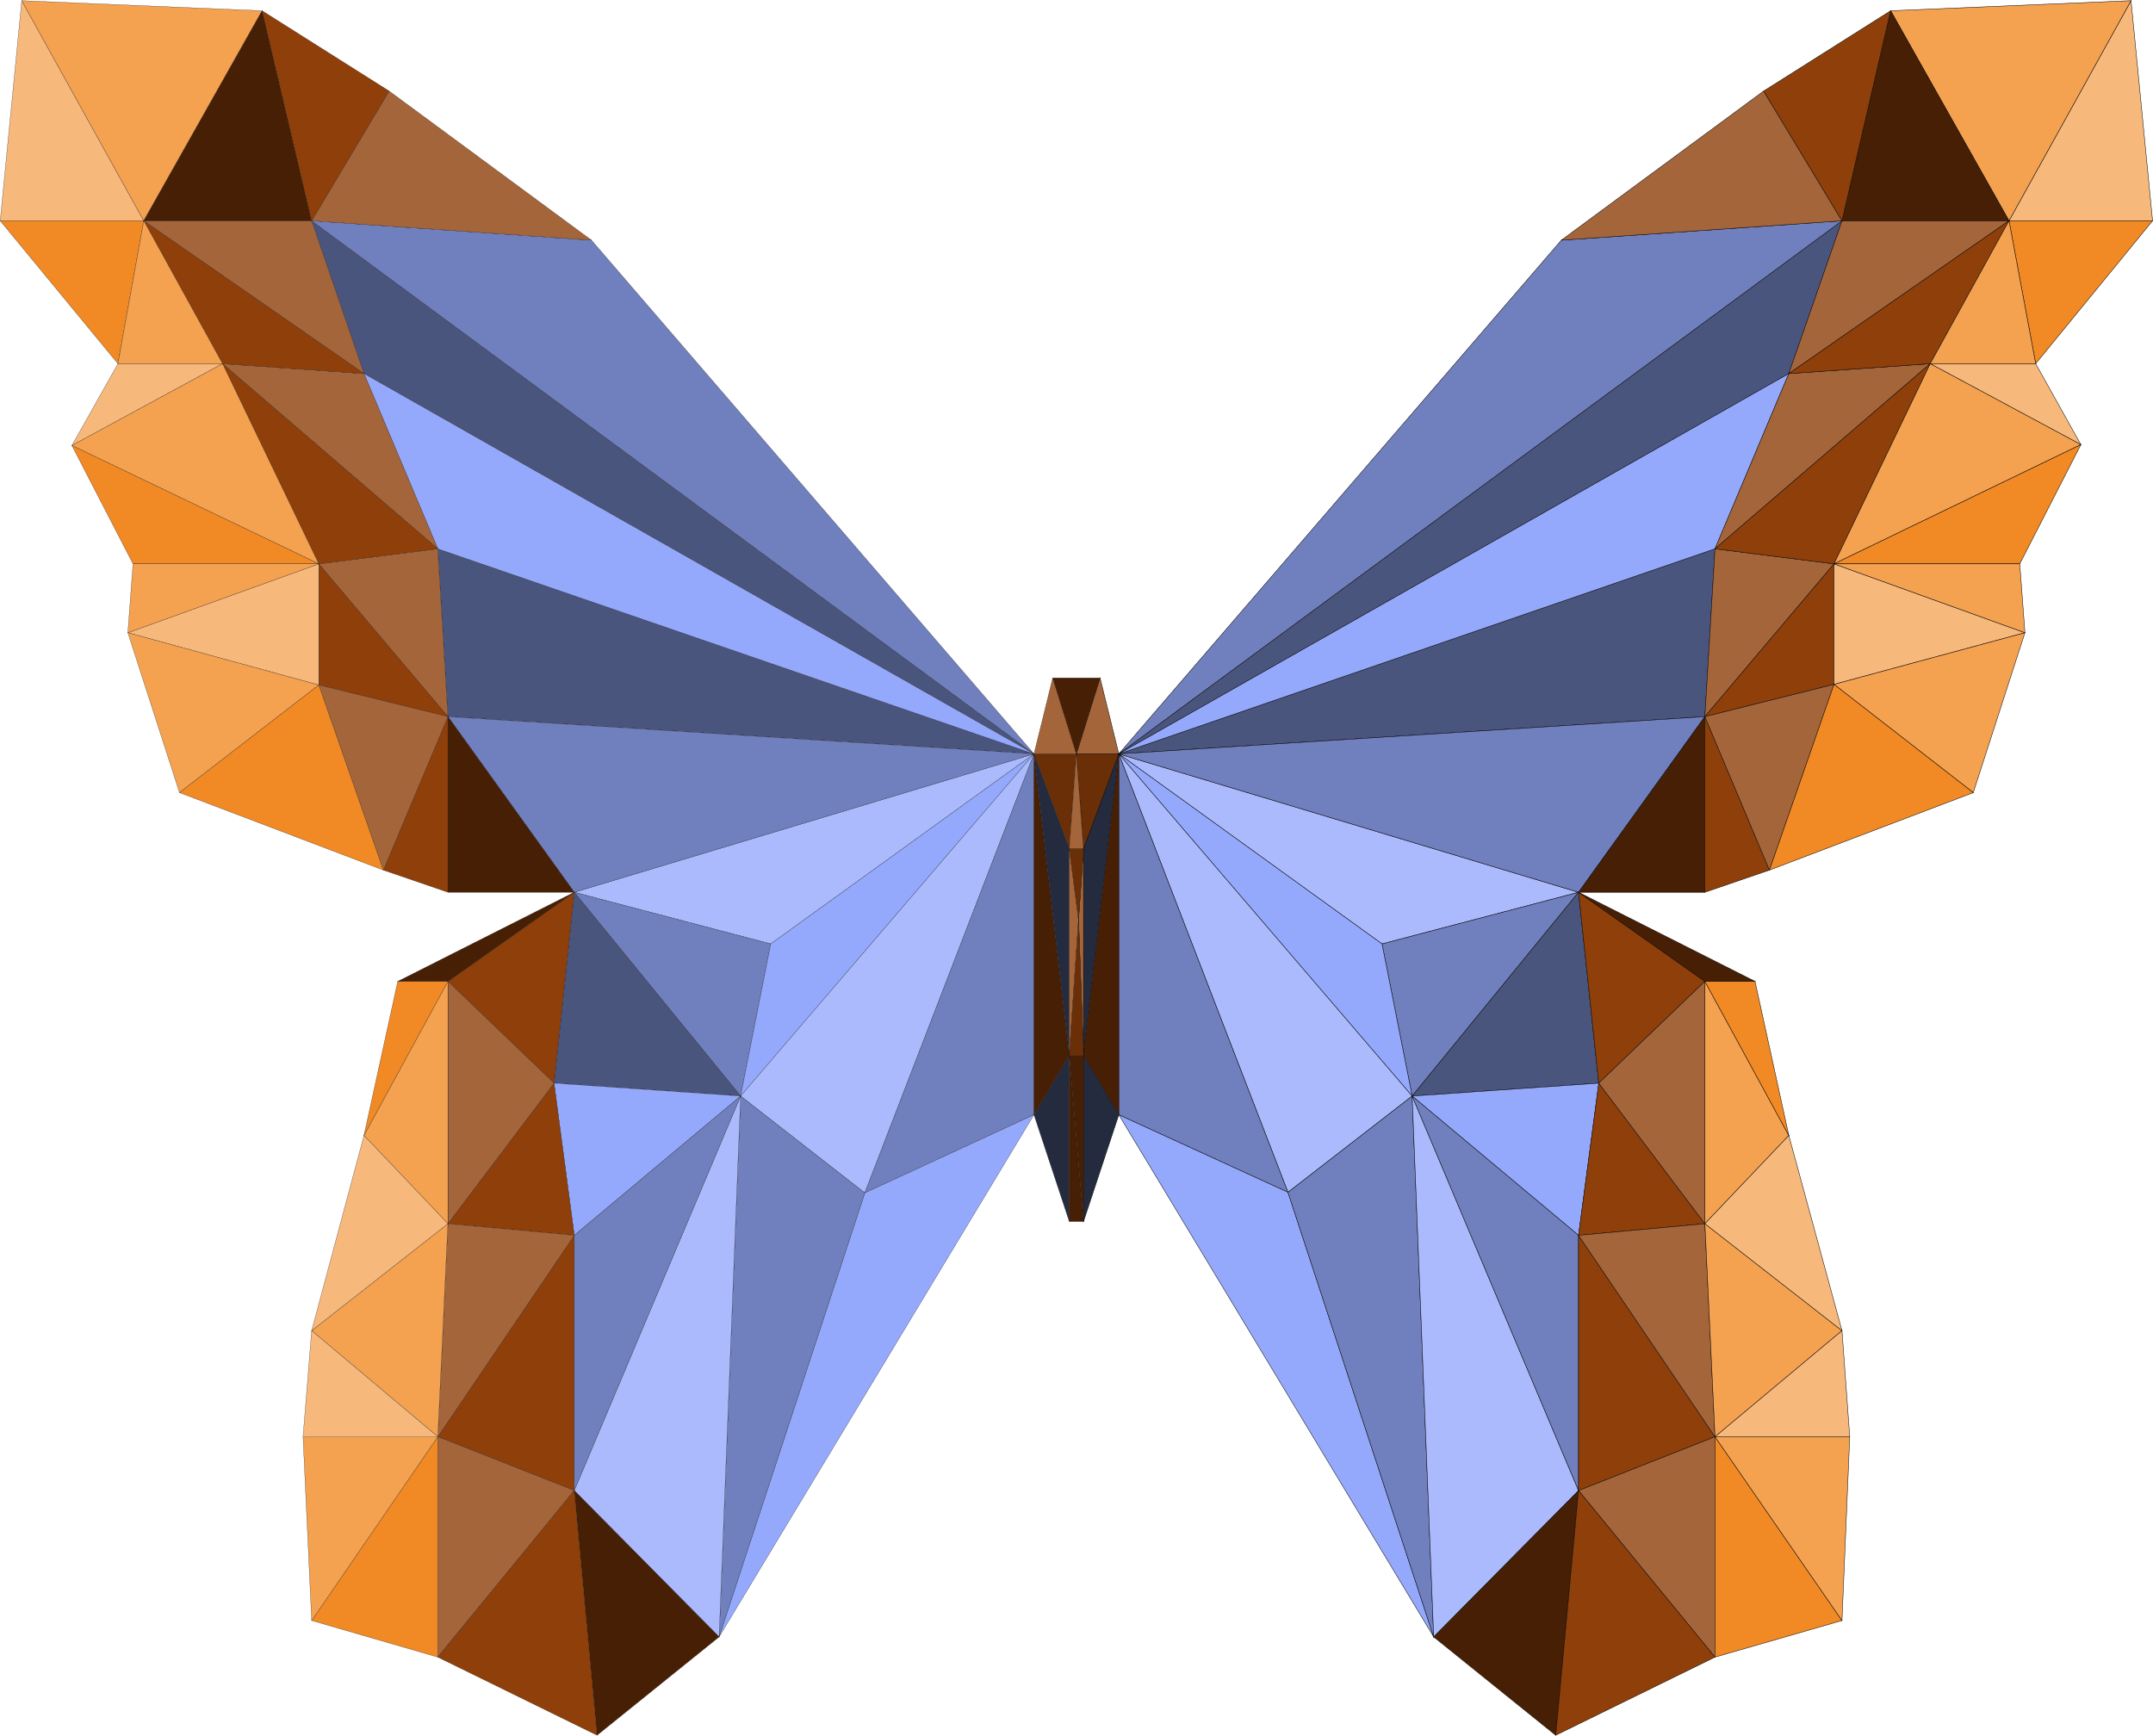 <?xml version="1.0" encoding="utf-8"?>
<!-- Generator: Adobe Illustrator 24.1.0, SVG Export Plug-In . SVG Version: 6.00 Build 0)  -->
<svg version="1.1" baseProfile="tiny" id="央铋_1"
	 xmlns="http://www.w3.org/2000/svg" xmlns:xlink="http://www.w3.org/1999/xlink" x="0px" y="0px" viewBox="0 0 1000.3 806.5"
	 xml:space="preserve">
<g>
	<g>
		<polygon fill="#4A557E" stroke="#000000" stroke-width="0.2" stroke-miterlimit="10" points="855.8,102.6 519.8,350.3 
			831.1,173.6 		"/>
		<polygon fill="#4A557E" stroke="#000000" stroke-width="0.2" stroke-miterlimit="10" points="796.8,255 519.8,350.3 792.1,333 		
			"/>
		<polygon fill="#AABAFD" stroke="#000000" stroke-width="0.2" stroke-miterlimit="10" points="642.1,438.6 733.4,414.6 
			519.8,350.3 		"/>
		<polygon fill="#707FBD" stroke="#000000" stroke-width="0.2" stroke-miterlimit="10" points="725.4,111.6 519.8,350.3 
			855.8,102.6 		"/>
		<polygon fill="#95A9FC" stroke="#000000" stroke-width="0.2" stroke-miterlimit="10" points="831.1,173.6 519.8,350.3 796.8,255 
					"/>
		<polygon fill="#707FBD" stroke="#000000" stroke-width="0.2" stroke-miterlimit="10" points="519.8,350.3 733.4,414.6 792.1,333 
					"/>
		<polygon fill="#A5653B" stroke="#000000" stroke-width="0.2" stroke-miterlimit="10" points="855.8,102.6 831.1,173.6 
			933.4,102.6 		"/>
		<polygon fill="#A5653B" stroke="#000000" stroke-width="0.2" stroke-miterlimit="10" points="831.1,173.6 796.8,255 896.8,169 		
			"/>
		<polygon fill="#A5653B" stroke="#000000" stroke-width="0.2" stroke-miterlimit="10" points="792.1,333 852.1,262 796.8,255 		"/>
		<polygon fill="#471F05" stroke="#000000" stroke-width="0.2" stroke-miterlimit="10" points="733.4,414.6 792.1,414.6 792.1,333 
					"/>
		<polygon fill="#8F3F09" stroke="#000000" stroke-width="0.2" stroke-miterlimit="10" points="933.4,102.6 831.1,173.6 896.8,169 
					"/>
		<polygon fill="#8F3F09" stroke="#000000" stroke-width="0.2" stroke-miterlimit="10" points="796.8,255 852.1,262 896.8,169 		"/>
		<polygon fill="#8F3F09" stroke="#000000" stroke-width="0.2" stroke-miterlimit="10" points="792.1,414.6 822.1,404.3 792.1,333 
					"/>
		<polygon fill="#8F3F09" stroke="#000000" stroke-width="0.2" stroke-miterlimit="10" points="852.1,318 852.1,262 792.1,333 		"/>
		<polygon fill="#F7B87C" stroke="#000000" stroke-width="0.2" stroke-miterlimit="10" points="1000.1,102.6 990.1,0.3 933.4,102.6 
					"/>
		<polygon fill="#F18924" stroke="#000000" stroke-width="0.2" stroke-miterlimit="10" points="945.8,169 1000.1,102.6 933.4,102.6 
					"/>
		<polygon fill="#F7B87C" stroke="#000000" stroke-width="0.2" stroke-miterlimit="10" points="966.8,206.6 945.8,169 896.8,169 		
			"/>
		<polygon fill="#F4A150" stroke="#000000" stroke-width="0.2" stroke-miterlimit="10" points="896.8,169 945.8,169 933.4,102.6 		
			"/>
		<polygon fill="#F4A150" stroke="#000000" stroke-width="0.2" stroke-miterlimit="10" points="852.1,262 966.8,206.6 896.8,169 		
			"/>
		<polygon fill="#F7B87C" stroke="#000000" stroke-width="0.2" stroke-miterlimit="10" points="852.1,318 940.8,294 852.1,262 		"/>
		<polygon fill="#F18924" stroke="#000000" stroke-width="0.2" stroke-miterlimit="10" points="852.1,262 938.4,262 966.8,206.6 		
			"/>
		<polygon fill="#F4A150" stroke="#000000" stroke-width="0.2" stroke-miterlimit="10" points="940.8,294 938.4,262 852.1,262 		"/>
		<polygon fill="#A5653B" stroke="#000000" stroke-width="0.2" stroke-miterlimit="10" points="792.1,333 822.1,404.3 852.1,318 		
			"/>
		<polygon fill="#F4A150" stroke="#000000" stroke-width="0.2" stroke-miterlimit="10" points="916.8,368.3 940.8,294 852.1,318 		
			"/>
		<polygon fill="#F18924" stroke="#000000" stroke-width="0.2" stroke-miterlimit="10" points="822.1,404.3 916.8,368.3 852.1,318 
					"/>
		<polygon fill="#F4A150" stroke="#000000" stroke-width="0.2" stroke-miterlimit="10" points="990.1,0.3 878.4,5 933.4,102.6 		"/>
		<polygon fill="#471F05" stroke="#000000" stroke-width="0.2" stroke-miterlimit="10" points="933.4,102.6 878.4,5 855.8,102.6 		
			"/>
		<polygon fill="#A5653B" stroke="#000000" stroke-width="0.2" stroke-miterlimit="10" points="819.4,42.3 725.4,111.6 855.8,102.6 
					"/>
		<polygon fill="#8F3F09" stroke="#000000" stroke-width="0.2" stroke-miterlimit="10" points="878.4,5 819.4,42.3 855.8,102.6 		
			"/>
		<polygon fill="#707FBD" stroke="#000000" stroke-width="0.2" stroke-miterlimit="10" points="656.1,509.3 733.4,414.6 
			642.1,438.6 		"/>
		<polygon fill="#95A9FC" stroke="#000000" stroke-width="0.2" stroke-miterlimit="10" points="642.1,438.6 519.8,350.3 
			656.1,509.3 		"/>
		<polygon fill="#4A557E" stroke="#000000" stroke-width="0.2" stroke-miterlimit="10" points="742.8,503.3 733.4,414.6 
			656.1,509.3 		"/>
		<polygon fill="#AABAFD" stroke="#000000" stroke-width="0.2" stroke-miterlimit="10" points="656.1,509.3 519.8,350.3 598.4,554 
					"/>
		<polygon fill="#707FBD" stroke="#000000" stroke-width="0.2" stroke-miterlimit="10" points="519.8,350.3 519.8,350.3 519.8,518 
			598.4,554 		"/>
		<polygon fill="#95A9FC" stroke="#000000" stroke-width="0.2" stroke-miterlimit="10" points="519.8,518 666.1,760.6 598.4,554 		
			"/>
		<polygon fill="#707FBD" stroke="#000000" stroke-width="0.2" stroke-miterlimit="10" points="598.4,554 666.1,760.6 656.1,509.3 
					"/>
		<polygon fill="#95A9FC" stroke="#000000" stroke-width="0.2" stroke-miterlimit="10" points="742.8,503.3 656.1,509.3 733.4,574 
					"/>
		<polygon fill="#AABAFD" stroke="#000000" stroke-width="0.2" stroke-miterlimit="10" points="656.1,509.3 666.1,760.6 
			733.4,692.6 		"/>
		<polygon fill="#707FBD" stroke="#000000" stroke-width="0.2" stroke-miterlimit="10" points="733.4,574 656.1,509.3 733.4,692.6 
					"/>
		<polygon fill="#8F3F09" stroke="#000000" stroke-width="0.2" stroke-miterlimit="10" points="792.1,456 733.4,414.6 742.8,503.3 
					"/>
		<polygon fill="#8F3F09" stroke="#000000" stroke-width="0.2" stroke-miterlimit="10" points="733.4,692.6 796.8,667.6 733.4,574 
					"/>
		<polygon fill="#8F3F09" stroke="#000000" stroke-width="0.2" stroke-miterlimit="10" points="792.1,568.6 742.8,503.3 733.4,574 
					"/>
		<polygon fill="#471F05" stroke="#000000" stroke-width="0.2" stroke-miterlimit="10" points="666.1,760.6 722.8,806.3 
			733.4,692.6 		"/>
		<polygon fill="#A5653B" stroke="#000000" stroke-width="0.2" stroke-miterlimit="10" points="792.1,456 742.8,503.3 792.1,568.6 
					"/>
		<polygon fill="#A5653B" stroke="#000000" stroke-width="0.2" stroke-miterlimit="10" points="796.8,667.6 792.1,568.6 733.4,574 
					"/>
		<polygon fill="#A5653B" stroke="#000000" stroke-width="0.2" stroke-miterlimit="10" points="733.4,692.6 796.8,770 796.8,667.6 
					"/>
		<polygon fill="#8F3F09" stroke="#000000" stroke-width="0.2" stroke-miterlimit="10" points="722.8,806.3 796.8,770 733.4,692.6 
					"/>
		<polygon fill="#F4A150" stroke="#000000" stroke-width="0.2" stroke-miterlimit="10" points="792.1,568.6 831.1,527.6 792.1,456 
					"/>
		<polygon fill="#F18924" stroke="#000000" stroke-width="0.2" stroke-miterlimit="10" points="796.8,770 855.8,753 796.8,667.6 		
			"/>
		<polygon fill="#F4A150" stroke="#000000" stroke-width="0.2" stroke-miterlimit="10" points="796.8,667.6 855.8,618.3 
			792.1,568.6 		"/>
		<polygon fill="#F4A150" stroke="#000000" stroke-width="0.2" stroke-miterlimit="10" points="855.8,753 859.4,667.6 796.8,667.6 
					"/>
		<polygon fill="#F7B87C" stroke="#000000" stroke-width="0.2" stroke-miterlimit="10" points="859.4,667.6 855.8,618.3 
			796.8,667.6 		"/>
		<polygon fill="#F7B87C" stroke="#000000" stroke-width="0.2" stroke-miterlimit="10" points="855.8,618.3 831.1,527.6 
			792.1,568.6 		"/>
		<polygon fill="#F18924" stroke="#000000" stroke-width="0.2" stroke-miterlimit="10" points="831.1,527.6 815.4,456 792.1,456 		
			"/>
		<polygon fill="#471F05" stroke="#000000" stroke-width="0.2" stroke-miterlimit="10" points="815.4,456 733.4,414.6 792.1,456 		
			"/>
		<polygon fill="#A5653B" stroke="#000000" stroke-width="0.2" stroke-miterlimit="10" points="519.8,350.3 511.1,315 500.1,350.3 
					"/>
		<polygon fill="#252B3F" stroke="#000000" stroke-width="0.2" stroke-miterlimit="10" points="503.4,567.6 519.8,518 503.4,490.3 
					"/>
		<polygon fill="#252B3F" stroke="#000000" stroke-width="0.2" stroke-miterlimit="10" points="503.4,490.3 519.8,350.3 
			503.4,394.3 		"/>
		<polygon fill="#6B2F07" stroke="#000000" stroke-width="0.2" stroke-miterlimit="10" points="503.4,394.3 519.8,350.3 
			500.1,350.3 		"/>
		<polygon fill="#A5653B" stroke="#000000" stroke-width="0.2" stroke-miterlimit="10" points="501.1,427.3 503.4,490.3 
			503.4,394.3 		"/>
	</g>
	<g>
		<polygon fill="#4A557E" stroke="#000000" stroke-width="0.1" stroke-miterlimit="10" points="169.1,173.6 480.4,350.3 
			144.8,102.6 		"/>
		<polygon fill="#4A557E" stroke="#000000" stroke-width="0.1" stroke-miterlimit="10" points="208.1,333 480.4,350.3 203.4,255 		
			"/>
		<polygon fill="#AABAFD" stroke="#000000" stroke-width="0.1" stroke-miterlimit="10" points="480.4,350.3 266.8,414.6 
			358.1,438.6 		"/>
		<polygon fill="#707FBD" stroke="#000000" stroke-width="0.1" stroke-miterlimit="10" points="480.4,350.3 274.8,111.6 
			144.8,102.6 		"/>
		<polygon fill="#95A9FC" stroke="#000000" stroke-width="0.1" stroke-miterlimit="10" points="203.4,255 480.4,350.3 169.1,173.6 
					"/>
		<polygon fill="#707FBD" stroke="#000000" stroke-width="0.1" stroke-miterlimit="10" points="208.1,333 266.8,414.6 480.4,350.3 
					"/>
		<polygon fill="#A5653B" stroke="#000000" stroke-width="0.1" stroke-miterlimit="10" points="144.8,102.6 66.8,102.6 169.1,173.6 
					"/>
		<polygon fill="#A5653B" stroke="#000000" stroke-width="0.1" stroke-miterlimit="10" points="169.1,173.6 103.4,169 203.4,255 		
			"/>
		<polygon fill="#A5653B" stroke="#000000" stroke-width="0.1" stroke-miterlimit="10" points="148.1,262 208.1,333 203.4,255 		"/>
		<polygon fill="#471F05" stroke="#000000" stroke-width="0.1" stroke-miterlimit="10" points="208.1,414.6 266.8,414.6 208.1,333 
					"/>
		<polygon fill="#8F3F09" stroke="#000000" stroke-width="0.1" stroke-miterlimit="10" points="66.8,102.6 103.4,169 169.1,173.6 		
			"/>
		<polygon fill="#8F3F09" stroke="#000000" stroke-width="0.1" stroke-miterlimit="10" points="103.4,169 148.1,262 203.4,255 		"/>
		<polygon fill="#8F3F09" stroke="#000000" stroke-width="0.1" stroke-miterlimit="10" points="178.1,404.3 208.1,414.6 208.1,333 
					"/>
		<polygon fill="#8F3F09" stroke="#000000" stroke-width="0.1" stroke-miterlimit="10" points="148.1,318.3 208.1,333 148.1,262 		
			"/>
		<polygon fill="#F7B87C" stroke="#000000" stroke-width="0.1" stroke-miterlimit="10" points="10.1,0.3 0.1,102.6 66.8,102.6 		"/>
		<polygon fill="#F18924" stroke="#000000" stroke-width="0.1" stroke-miterlimit="10" points="0.1,102.6 54.8,169 66.8,102.6 		"/>
		<polygon fill="#F7B87C" stroke="#000000" stroke-width="0.1" stroke-miterlimit="10" points="54.8,169 33.4,207 103.4,169 		"/>
		<polygon fill="#F4A150" stroke="#000000" stroke-width="0.1" stroke-miterlimit="10" points="66.8,102.6 54.8,169 103.4,169 		"/>
		<polygon fill="#F4A150" stroke="#000000" stroke-width="0.1" stroke-miterlimit="10" points="103.4,169 33.4,207 148.1,262 		"/>
		<polygon fill="#F7B87C" stroke="#000000" stroke-width="0.1" stroke-miterlimit="10" points="148.1,262 59.4,294 148.1,318.3 		
			"/>
		<polygon fill="#F18924" stroke="#000000" stroke-width="0.1" stroke-miterlimit="10" points="33.4,207 61.8,262 148.1,262 		"/>
		<polygon fill="#F4A150" stroke="#000000" stroke-width="0.1" stroke-miterlimit="10" points="61.8,262 59.4,294 148.1,262 		"/>
		<polygon fill="#A5653B" stroke="#000000" stroke-width="0.1" stroke-miterlimit="10" points="148.1,318.3 178.1,404.3 208.1,333 
					"/>
		<polygon fill="#F4A150" stroke="#000000" stroke-width="0.1" stroke-miterlimit="10" points="59.4,294 83.4,368.3 148.1,318.3 		
			"/>
		<polygon fill="#F18924" stroke="#000000" stroke-width="0.1" stroke-miterlimit="10" points="83.4,368.3 178.1,404.3 148.1,318.3 
					"/>
		<polygon fill="#F4A150" stroke="#000000" stroke-width="0.1" stroke-miterlimit="10" points="121.8,5 10.1,0.3 66.8,102.6 		"/>
		<polygon fill="#471F05" stroke="#000000" stroke-width="0.1" stroke-miterlimit="10" points="144.8,102.6 121.8,5 66.8,102.6 		
			"/>
		<polygon fill="#A5653B" stroke="#000000" stroke-width="0.1" stroke-miterlimit="10" points="274.8,111.6 180.8,42.3 144.8,102.6 
					"/>
		<polygon fill="#8F3F09" stroke="#000000" stroke-width="0.1" stroke-miterlimit="10" points="180.8,42.3 121.8,5 144.8,102.6 		
			"/>
		<polygon fill="#707FBD" stroke="#000000" stroke-width="0.1" stroke-miterlimit="10" points="358.1,438.6 266.8,414.6 
			344.1,509.3 		"/>
		<polygon fill="#95A9FC" stroke="#000000" stroke-width="0.1" stroke-miterlimit="10" points="344.1,509.3 480.4,350.3 
			358.1,438.6 		"/>
		<polygon fill="#4A557E" stroke="#000000" stroke-width="0.1" stroke-miterlimit="10" points="344.1,509.3 266.8,414.6 
			257.4,503.3 		"/>
		<polygon fill="#AABAFD" stroke="#000000" stroke-width="0.1" stroke-miterlimit="10" points="401.8,554.3 480.4,350.3 
			344.1,509.3 		"/>
		<polygon fill="#707FBD" stroke="#000000" stroke-width="0.1" stroke-miterlimit="10" points="401.8,554.3 480.4,518 480.4,350.3 
					"/>
		<polygon fill="#95A9FC" stroke="#000000" stroke-width="0.1" stroke-miterlimit="10" points="334.1,760.6 480.4,518 401.8,554.3 
					"/>
		<polygon fill="#707FBD" stroke="#000000" stroke-width="0.1" stroke-miterlimit="10" points="344.1,509.3 334.1,760.6 
			401.8,554.3 		"/>
		<polygon fill="#95A9FC" stroke="#000000" stroke-width="0.1" stroke-miterlimit="10" points="266.8,574 344.1,509.3 257.4,503.3 
					"/>
		<polygon fill="#AABAFD" stroke="#000000" stroke-width="0.1" stroke-miterlimit="10" points="266.8,692.6 334.1,760.6 
			344.1,509.3 		"/>
		<polygon fill="#707FBD" stroke="#000000" stroke-width="0.1" stroke-miterlimit="10" points="266.8,692.6 344.1,509.3 266.8,574 
					"/>
		<polygon fill="#8F3F09" stroke="#000000" stroke-width="0.1" stroke-miterlimit="10" points="257.4,503.3 266.8,414.6 208.1,456 
					"/>
		<polygon fill="#8F3F09" stroke="#000000" stroke-width="0.1" stroke-miterlimit="10" points="203.4,667.6 266.8,692.6 266.8,574 
					"/>
		<polygon fill="#8F3F09" stroke="#000000" stroke-width="0.1" stroke-miterlimit="10" points="257.4,503.3 208.1,568.6 266.8,574 
					"/>
		<polygon fill="#471F05" stroke="#000000" stroke-width="0.1" stroke-miterlimit="10" points="277.4,806.3 334.1,760.6 
			266.8,692.6 		"/>
		<polygon fill="#A5653B" stroke="#000000" stroke-width="0.1" stroke-miterlimit="10" points="208.1,456 208.1,568.6 257.4,503.3 
					"/>
		<polygon fill="#A5653B" stroke="#000000" stroke-width="0.1" stroke-miterlimit="10" points="208.1,568.6 203.4,667.6 266.8,574 
					"/>
		<polygon fill="#A5653B" stroke="#000000" stroke-width="0.1" stroke-miterlimit="10" points="203.4,667.6 203.4,770 266.8,692.6 
					"/>
		<polygon fill="#8F3F09" stroke="#000000" stroke-width="0.1" stroke-miterlimit="10" points="203.4,770 277.4,806.3 266.8,692.6 
					"/>
		<polygon fill="#F4A150" stroke="#000000" stroke-width="0.1" stroke-miterlimit="10" points="208.1,456 169.1,527.6 208.1,568.6 
					"/>
		<polygon fill="#F18924" stroke="#000000" stroke-width="0.1" stroke-miterlimit="10" points="144.8,753 203.4,770 203.4,667.6 		
			"/>
		<polygon fill="#F4A150" stroke="#000000" stroke-width="0.1" stroke-miterlimit="10" points="208.1,568.6 144.8,618.3 
			203.4,667.6 		"/>
		<polygon fill="#F4A150" stroke="#000000" stroke-width="0.1" stroke-miterlimit="10" points="140.8,667.6 144.8,753 203.4,667.6 
					"/>
		<polygon fill="#F7B87C" stroke="#000000" stroke-width="0.1" stroke-miterlimit="10" points="144.8,618.3 140.8,667.6 
			203.4,667.6 		"/>
		<polygon fill="#F7B87C" stroke="#000000" stroke-width="0.1" stroke-miterlimit="10" points="169.1,527.6 144.8,618.3 
			208.1,568.6 		"/>
		<polygon fill="#F18924" stroke="#000000" stroke-width="0.1" stroke-miterlimit="10" points="184.8,456 169.1,527.6 208.1,456 		
			"/>
		<polygon fill="#471F05" stroke="#000000" stroke-width="0.1" stroke-miterlimit="10" points="266.8,414.6 184.8,456 208.1,456 		
			"/>
		<polygon fill="#A5653B" stroke="#000000" stroke-width="0.1" stroke-miterlimit="10" points="489.1,315 480.4,350.3 500.1,350.3 
					"/>
		<polygon fill="#252B3F" stroke="#000000" stroke-width="0.1" stroke-miterlimit="10" points="480.4,518 496.8,567.6 496.8,490.3 
					"/>
		<polygon fill="#471F05" stroke="#000000" stroke-width="0.1" stroke-miterlimit="10" points="480.4,350.3 480.4,518 496.8,490.3 
					"/>
		<polygon fill="#252B3F" stroke="#000000" stroke-width="0.1" stroke-miterlimit="10" points="496.8,394.3 480.4,350.3 
			496.8,490.3 		"/>
		<polygon fill="#6B2F07" stroke="#000000" stroke-width="0.1" stroke-miterlimit="10" points="500.1,350.3 480.4,350.3 
			496.8,394.3 		"/>
		<polygon fill="#471F05" stroke="#000000" stroke-width="0.1" stroke-miterlimit="10" points="496.8,567.6 503.4,567.6 
			496.8,490.3 		"/>
		<polygon fill="#471F05" stroke="#000000" stroke-width="0.1" stroke-miterlimit="10" points="519.8,350.3 503.4,490.3 519.8,518 
					"/>
		<polygon fill="#471F05" stroke="#000000" stroke-width="0.1" stroke-miterlimit="10" points="496.8,490.3 503.4,567.6 
			503.4,490.3 		"/>
		<polygon fill="#471F05" stroke="#000000" stroke-width="0.1" stroke-miterlimit="10" points="511.1,315 489.1,315 500.1,350.3 		
			"/>
		<polygon fill="#A5653B" stroke="#000000" stroke-width="0.1" stroke-miterlimit="10" points="500.1,350.3 496.8,394.3 
			503.4,394.3 		"/>
		<polygon fill="#A5653B" stroke="#000000" stroke-width="0.1" stroke-miterlimit="10" points="496.8,394.3 496.8,490.3 
			501.1,427.3 		"/>
		<polygon fill="#6B2F07" stroke="#000000" stroke-width="0.1" stroke-miterlimit="10" points="496.8,490.3 503.4,490.3 
			501.1,427.3 		"/>
		<polygon fill="#6B2F07" stroke="#000000" stroke-width="0.1" stroke-miterlimit="10" points="503.4,394.3 496.8,394.3 
			501.1,427.3 		"/>
	</g>
</g>
</svg>

